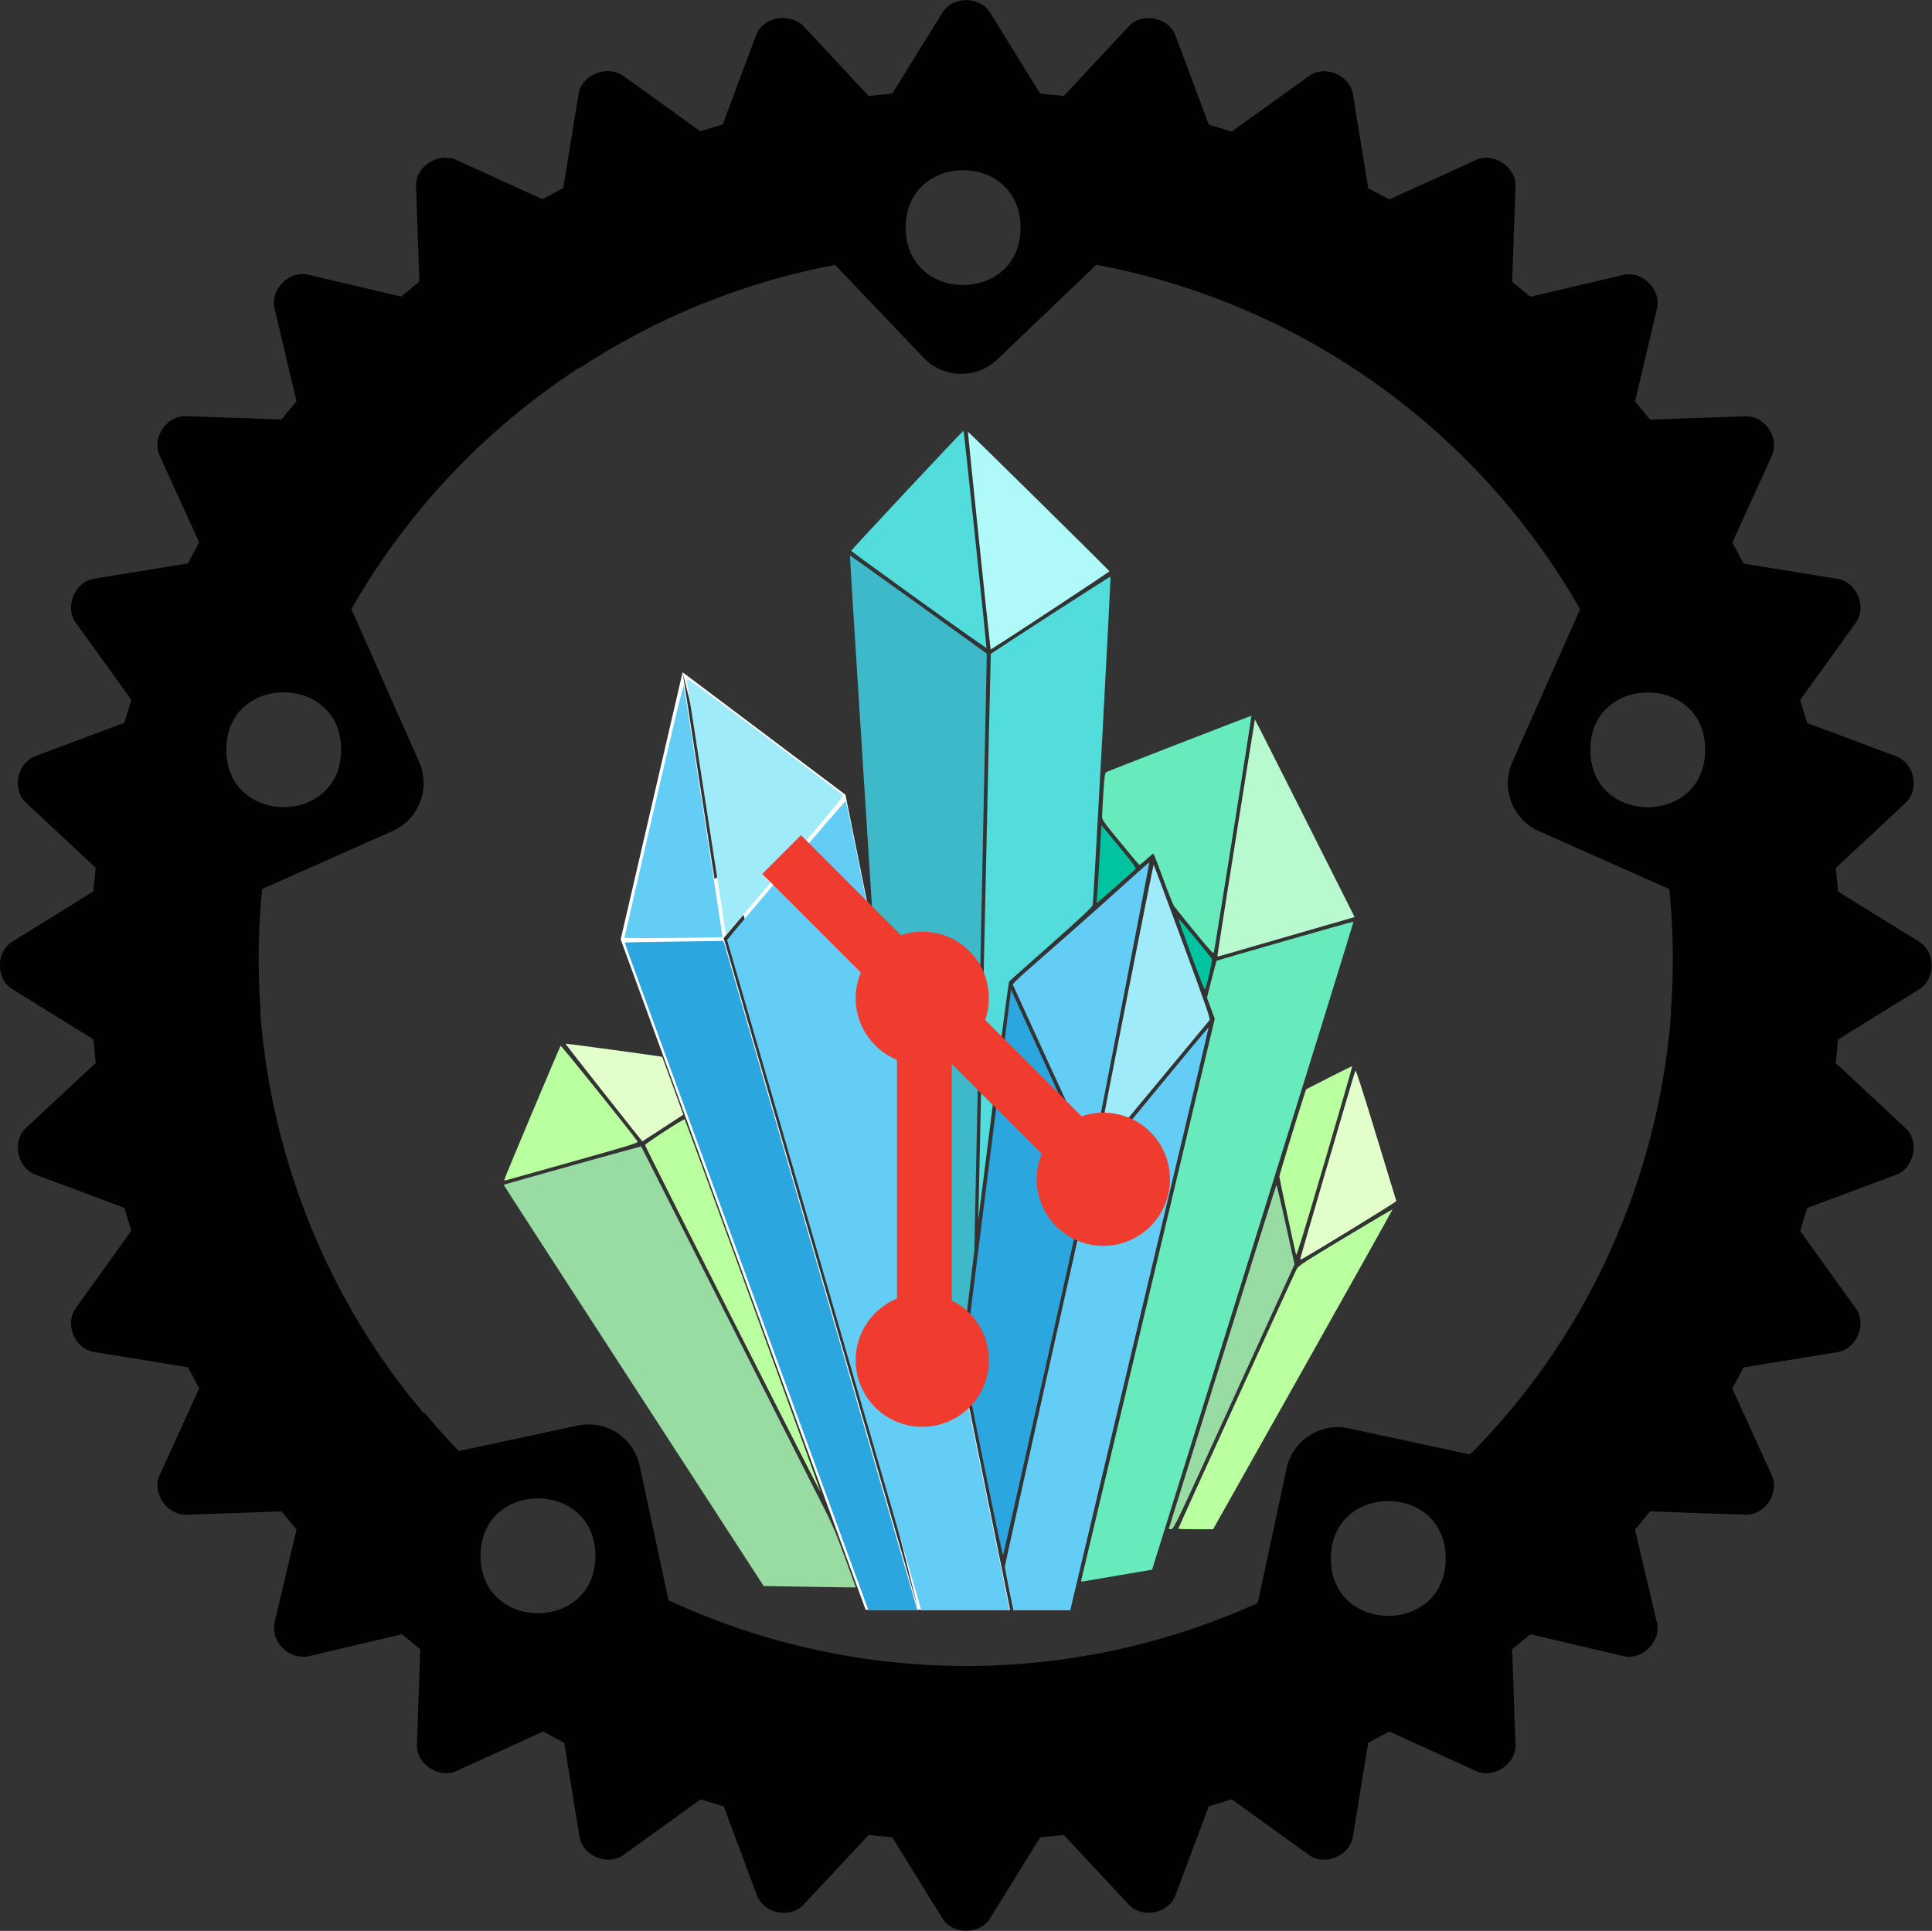 <?xml version="1.0" encoding="UTF-8" standalone="no"?>
<!-- Created with Inkscape (http://www.inkscape.org/) -->

<svg
   xmlns:dc="http://purl.org/dc/elements/1.1/"
   xmlns:cc="http://creativecommons.org/ns#"
   xmlns:rdf="http://www.w3.org/1999/02/22-rdf-syntax-ns#"
   xmlns:svg="http://www.w3.org/2000/svg"
   xmlns="http://www.w3.org/2000/svg"
   xmlns:sodipodi="http://sodipodi.sourceforge.net/DTD/sodipodi-0.dtd"
   xmlns:inkscape="http://www.inkscape.org/namespaces/inkscape"
   width="189.9mm"
   height="189.815mm"
   viewBox="0 0 189.9 189.815"
   version="1.1"
   id="svg8"
   inkscape:version="0.92.3 (2405546, 2018-03-11)"
   sodipodi:docname="zorgit_logo.svg">
  <rect x="0" y="0" width="189.9" height="189.815" fill="#333333" stroke="none"/>
  <defs
     id="defs2">
    <inkscape:path-effect
       fuse_tolerance="0"
       vertical_pattern="false"
       prop_units="false"
       tang_offset="0"
       normal_offset="0"
       spacing="0"
       scale_y_rel="false"
       prop_scale="1"
       copytype="single_stretched"
       pattern="M 0,5 C 0,2.24 2.24,0 5,0 7.76,0 10,2.24 10,5 10,7.76 7.76,10 5,10 2.24,10 0,7.76 0,5 Z"
       is_visible="true"
       id="path-effect1782"
       effect="skeletal" />
    <inkscape:path-effect
       is_visible="true"
       id="path-effect1780"
       effect="spiro" />
    <inkscape:path-effect
       fuse_tolerance="0"
       vertical_pattern="false"
       prop_units="false"
       tang_offset="0"
       normal_offset="0"
       spacing="0"
       scale_y_rel="false"
       prop_scale="1"
       copytype="single_stretched"
       pattern="M 0,5 C 0,2.24 2.24,0 5,0 7.76,0 10,2.24 10,5 10,7.76 7.76,10 5,10 2.24,10 0,7.76 0,5 Z"
       is_visible="true"
       id="path-effect1776"
       effect="skeletal" />
    <inkscape:path-effect
       is_visible="true"
       id="path-effect1774"
       effect="spiro" />
    <inkscape:path-effect
       fuse_tolerance="0"
       vertical_pattern="false"
       prop_units="false"
       tang_offset="0"
       normal_offset="0"
       spacing="0"
       scale_y_rel="false"
       prop_scale="1"
       copytype="single_stretched"
       pattern="M 0,5 C 0,2.24 2.24,0 5,0 7.76,0 10,2.24 10,5 10,7.76 7.76,10 5,10 2.24,10 0,7.76 0,5 Z"
       is_visible="true"
       id="path-effect1770"
       effect="skeletal" />
    <inkscape:path-effect
       is_visible="true"
       id="path-effect1768"
       effect="spiro" />
    <inkscape:path-effect
       is_visible="true"
       id="path-effect1760"
       effect="spiro" />
    <inkscape:path-effect
       is_visible="true"
       id="path-effect1758"
       effect="spiro" />
    <inkscape:path-effect
       fuse_tolerance="0"
       vertical_pattern="false"
       prop_units="false"
       tang_offset="0"
       normal_offset="0"
       spacing="0"
       scale_y_rel="false"
       prop_scale="1"
       copytype="single_stretched"
       pattern="M 0,5 C 0,2.24 2.24,0 5,0 7.76,0 10,2.24 10,5 10,7.76 7.76,10 5,10 2.24,10 0,7.76 0,5 Z"
       is_visible="true"
       id="path-effect1756"
       effect="skeletal" />
    <inkscape:path-effect
       fuse_tolerance="0"
       vertical_pattern="false"
       prop_units="false"
       tang_offset="0"
       normal_offset="0"
       spacing="0"
       scale_y_rel="false"
       prop_scale="1"
       copytype="single_stretched"
       pattern="M 0,5 C 0,2.24 2.24,0 5,0 7.76,0 10,2.24 10,5 10,7.76 7.76,10 5,10 2.24,10 0,7.76 0,5 Z"
       is_visible="true"
       id="path-effect1707"
       effect="skeletal" />
    <inkscape:path-effect
       fuse_tolerance="0"
       vertical_pattern="false"
       prop_units="false"
       tang_offset="0"
       normal_offset="0"
       spacing="0"
       scale_y_rel="false"
       prop_scale="1"
       copytype="single_stretched"
       pattern="m -2.121,6.149 c 0,-2.76 2.24,-5 5,-5 2.76,0 5,2.24 5,5 0,2.76 -2.24,5 -5,5 -2.76,0 -5,-2.24 -5,-5 z"
       is_visible="true"
       id="path-effect1135"
       effect="skeletal" />
    <inkscape:path-effect
       is_visible="true"
       id="path-effect1133"
       effect="spiro" />
  </defs>
  <sodipodi:namedview
     id="base"
     pagecolor="#ffffff"
     bordercolor="#666666"
     borderopacity="1.0"
     inkscape:pageopacity="0.0"
     inkscape:pageshadow="2"
     inkscape:zoom="0.70710678"
     inkscape:cx="68.997737"
     inkscape:cy="213.22059"
     inkscape:document-units="mm"
     inkscape:current-layer="layer9"
     showgrid="false"
     inkscape:window-width="1920"
     inkscape:window-height="1137"
     inkscape:window-x="-8"
     inkscape:window-y="-8"
     inkscape:window-maximized="1"
     fit-margin-top="0"
     fit-margin-left="0"
     fit-margin-right="0"
     fit-margin-bottom="0" />
  <g
     inkscape:groupmode="layer"
     id="layer9"
     inkscape:label="Background"
     transform="matrix(0.353,0,0,-0.353,195.981,163.511)"
     style="display:inline" />
  <g
     inkscape:label="crystal1"
     inkscape:groupmode="layer"
     id="layer1"
     style="display:inline"
     transform="translate(-3.616,27.85)" />
  <g
     inkscape:groupmode="layer"
     id="layer2"
     inkscape:label="crystal2"
     style="display:inline"
     transform="translate(-3.616,27.85)" />
  <g
     inkscape:groupmode="layer"
     id="layer3"
     inkscape:label="crystal3"
     style="display:inline"
     transform="translate(-3.616,27.85)" />
  <g
     inkscape:groupmode="layer"
     id="layer4"
     inkscape:label="crystal4"
     style="display:inline"
     transform="translate(-3.616,27.85)" />
  <g
     inkscape:groupmode="layer"
     id="layer7"
     inkscape:label="crystal5"
     style="display:inline"
     transform="translate(-3.616,27.85)" />
  <g
     inkscape:groupmode="layer"
     id="layer8"
     inkscape:label="crystal6"
     style="display:inline"
     transform="translate(-3.616,27.85)">
    <g
       id="g4910">
      <path
         sodipodi:nodetypes="ccccccccccccccc"
         inkscape:connector-curvature="0"
         d="M 111.027,61.403 112.839,28.33 98.324,13.967 86.796,26.289 89.054,61.91 98.028,106.303 102.732,68.685 Z M 99.36,95.387 100.655,36.042 98.324,13.967 M 112.839,28.33 100.66,36.279 M 86.796,26.289 100.66,36.279"
         style="display:inline;fill:none;stroke:none;stroke-width:0.265px;stroke-linecap:butt;stroke-linejoin:miter;stroke-opacity:1"
         id="path4768-3" />
      <path
         sodipodi:nodetypes="ccccccccccccc"
         inkscape:connector-curvature="0"
         d="m 102.732,68.685 -4.704,37.618 4.871,24.094 h 5.893 l 13.845,-58.185 -5.893,-15.996 z m 14.012,-12.468 -5.893,30.215 -8.846,39.501 m 0.728,-57.248 8.118,17.747 11.787,-14.219"
         style="display:inline;fill:none;stroke:none;stroke-width:0.265px;stroke-linecap:butt;stroke-linejoin:miter;stroke-opacity:1"
         id="path4801" />
      <path
         sodipodi:nodetypes="cccccccccccc"
         inkscape:connector-curvature="0"
         d="M 86.717,50.276 74.745,64.365 64.624,64.497 m 6.085,-26.26 4.035,26.128 19.1,65.898 M 70.71,38.237 86.717,50.276 102.899,130.398 H 88.702 L 64.624,64.497 Z"
         style="display:inline;fill:#ffffff;stroke:none;stroke-width:0.265px;stroke-linecap:butt;stroke-linejoin:miter;stroke-opacity:1"
         id="path4781" />
      <path
         sodipodi:nodetypes="cccccccccccc"
         inkscape:connector-curvature="0"
         d="m 52.718,88.376 13.891,-3.903 4.233,-2.778 m -12.237,-7.342 8.004,10.12 18.918,37.439 m -26.921,-47.559 -5.887,14.023 25.797,39.75 9.327,0.004 -19.116,-52.388 z"
         style="display:inline;fill:none;stroke:none;stroke-width:0.265px;stroke-linecap:butt;stroke-linejoin:miter;stroke-opacity:1"
         id="path4793" />
      <path
         sodipodi:nodetypes="ccccccccccccccccc"
         inkscape:connector-curvature="0"
         d="m 115.387,57.386 -3.931,-4.795 m 25.334,9.723 -13.957,4.035 -4.366,-5.358 m 8.202,-18.852 -3.836,24.209 -0.992,3.903 m -9.988,-22.377 14.817,-5.735 10.12,20.174 -19.976,64.095 -7.408,1.257 13.231,-55.454 -5.893,-15.996 -5.716,5.186 z"
         style="display:inline;fill:none;stroke:none;stroke-width:0.265;stroke-linecap:butt;stroke-linejoin:miter;stroke-miterlimit:4;stroke-dasharray:none;stroke-opacity:1"
         id="path4791" />
      <path
         transform="scale(0.265)"
         inkscape:connector-curvature="0"
         id="path4798"
         d="m 376.664,340.41 c 0.095,-3.889 1.126,-51.135 2.29,-104.99 1.165,-53.855 2.151,-97.941 2.192,-97.969 7.775,-5.227 44.246,-28.759 44.374,-28.631 0.242,0.242 -6.233,120.226 -6.567,121.695 -0.207,0.91 -3.118,3.663 -15.458,14.623 -8.362,7.426 -15.352,13.642 -15.534,13.812 -0.182,0.171 -2.837,20.16 -5.9,44.42 l -5.569,44.11 z"
         style="display:inline;opacity:1;fill:#53dcdc;fill-opacity:1;fill-rule:nonzero;stroke:none;stroke-width:0.339;stroke-linecap:round;stroke-linejoin:miter;stroke-miterlimit:8;stroke-dasharray:none;stroke-dashoffset:0;stroke-opacity:1;paint-order:fill markers stroke" />
      <path
         transform="scale(0.265)"
         inkscape:connector-curvature="0"
         id="path4800"
         d="m 456.704,240.467 c -3.792,-4.652 -7.212,-8.908 -7.601,-9.458 -0.389,-0.55 -2.219,-5.153 -4.066,-10.229 -1.847,-5.076 -3.462,-9.232 -3.588,-9.235 -0.126,-0.003 -1.293,0.958 -2.592,2.136 -1.299,1.178 -2.489,2.092 -2.643,2.033 -0.154,-0.059 -3.323,-3.819 -7.042,-8.353 -6.423,-7.831 -6.761,-8.319 -6.746,-9.723 0.009,-0.813 0.225,-4.733 0.481,-8.711 0.363,-5.653 0.58,-7.306 0.992,-7.566 0.569,-0.359 53.796,-21.03 53.915,-20.938 0.14,0.108 -13.716,87.365 -13.963,87.93 -0.188,0.43 -1.972,-1.538 -7.145,-7.885 z"
         style="display:inline;opacity:1;fill:#67ebbc;fill-opacity:1;fill-rule:nonzero;stroke:none;stroke-width:0.339;stroke-linecap:round;stroke-linejoin:miter;stroke-miterlimit:8;stroke-dasharray:none;stroke-dashoffset:0;stroke-opacity:1;paint-order:fill markers stroke" />
      <path
         transform="scale(0.265)"
         inkscape:connector-curvature="0"
         id="path4802"
         d="m 465.189,249.444 c 0,-0.544 13.808,-87.54 13.911,-87.642 0.049,-0.049 8.392,16.422 18.54,36.603 l 18.452,36.692 -24.833,7.183 c -13.658,3.951 -25.111,7.26 -25.451,7.355 -0.34,0.094 -0.619,0.009 -0.619,-0.19 z"
         style="display:inline;opacity:1;fill:#b8f9d0;fill-opacity:1;fill-rule:nonzero;stroke:none;stroke-width:0.339;stroke-linecap:round;stroke-linejoin:miter;stroke-miterlimit:8;stroke-dasharray:none;stroke-dashoffset:0;stroke-opacity:1;paint-order:fill markers stroke" />
      <path
         transform="scale(0.265)"
         inkscape:connector-curvature="0"
         id="path4804"
         d="m 414.737,480.883 c 0.107,-0.451 11.284,-47.442 24.837,-104.425 l 24.642,-103.605 -1.444,-3.923 -1.444,-3.923 1.729,-6.792 c 0.951,-3.736 1.78,-6.835 1.842,-6.887 0.322,-0.271 50.642,-14.656 50.781,-14.517 0.09,0.09 -16.683,54.213 -37.273,120.272 l -37.437,120.109 -12.021,2.039 c -6.611,1.121 -12.558,2.136 -13.214,2.256 -1.11,0.202 -1.18,0.16 -0.999,-0.603 z"
         style="display:inline;opacity:1;fill:#67ebbc;fill-opacity:1;fill-rule:nonzero;stroke:none;stroke-width:0.339;stroke-linecap:round;stroke-linejoin:miter;stroke-miterlimit:8;stroke-dasharray:none;stroke-dashoffset:0;stroke-opacity:1;paint-order:fill markers stroke" />
      <path
         transform="scale(0.265)"
         inkscape:connector-curvature="0"
         id="path4806"
         d="m 420.368,323.085 c 4.07,-21.64 21.026,-107.549 21.192,-107.374 0.129,0.136 4.945,13.039 10.701,28.674 9.085,24.675 10.402,28.501 9.98,28.991 -0.268,0.311 -9.843,11.861 -21.28,25.667 -14.891,17.978 -20.737,24.801 -20.594,24.042 z"
         style="display:inline;opacity:1;fill:#a0ebfa;fill-opacity:1;fill-rule:nonzero;stroke:none;stroke-width:0.339;stroke-linecap:round;stroke-linejoin:miter;stroke-miterlimit:8;stroke-dasharray:none;stroke-dashoffset:0;stroke-opacity:1;paint-order:fill markers stroke" />
      <path
         transform="scale(0.265)"
         inkscape:connector-curvature="0"
         id="path4808"
         d="m 404.062,292.477 c -8.034,-17.562 -14.677,-32.111 -14.762,-32.332 -0.085,-0.221 2.277,-2.537 5.248,-5.146 2.971,-2.61 10.025,-8.802 15.676,-13.76 5.651,-4.959 14.622,-12.96 19.936,-17.781 5.314,-4.821 9.719,-8.708 9.789,-8.638 0.102,0.102 -20.851,108.184 -21.186,109.281 -0.052,0.169 -6.667,-14.061 -14.701,-31.623 z"
         style="display:inline;opacity:1;fill:#64cdf6;fill-opacity:1;fill-rule:nonzero;stroke:none;stroke-width:0.339;stroke-linecap:round;stroke-linejoin:miter;stroke-miterlimit:8;stroke-dasharray:none;stroke-dashoffset:0;stroke-opacity:1;paint-order:fill markers stroke" />
      <path
         transform="scale(0.265)"
         inkscape:connector-curvature="0"
         id="path4810"
         d="m 378.319,436.84 -7.144,-35.619 8.739,-69.593 8.739,-69.593 14.458,31.586 c 7.952,17.372 14.608,31.984 14.791,32.47 0.261,0.695 -3.125,16.337 -15.804,73.009 -8.875,39.669 -16.248,72.403 -16.385,72.742 -0.144,0.358 -3.249,-14.34 -7.393,-35.002 z"
         style="display:inline;opacity:1;fill:#2ca6de;fill-opacity:1;fill-rule:nonzero;stroke:none;stroke-width:0.339;stroke-linecap:round;stroke-linejoin:miter;stroke-miterlimit:8;stroke-dasharray:none;stroke-dashoffset:0;stroke-opacity:1;paint-order:fill markers stroke" />
      <path
         transform="scale(0.265)"
         inkscape:connector-curvature="0"
         id="path4812"
         d="m 389.357,491.465 c -0.674,-2.891 -3.01,-14.86 -3.01,-15.422 0,-0.683 32.661,-146.922 33.155,-148.454 0.244,-0.755 42.209,-51.706 42.434,-51.52 0.058,0.048 -6.491,27.749 -14.554,61.559 -16.475,69.084 -34.027,142.879 -35.664,149.948 l -1.085,4.685 h -10.545 -10.545 z"
         style="display:inline;opacity:1;fill:#64cdf6;fill-opacity:1;fill-rule:nonzero;stroke:none;stroke-width:0.339;stroke-linecap:round;stroke-linejoin:miter;stroke-miterlimit:8;stroke-dasharray:none;stroke-dashoffset:0;stroke-opacity:1;paint-order:fill markers stroke" />
      <path
         transform="scale(0.265)"
         inkscape:connector-curvature="0"
         id="path4814"
         d="m 353.724,315.219 -16.536,-81.936 -4.192,-66.114 c -2.306,-36.363 -4.154,-66.159 -4.106,-66.214 0.047,-0.055 11.483,8.112 25.413,18.149 l 25.327,18.249 0.013,1.296 c 0.007,0.713 -1.025,50.537 -2.294,110.721 l -2.308,109.425 -2.163,18.031 c -1.19,9.917 -2.266,18.548 -2.39,19.18 -0.164,0.829 -4.828,-21.648 -16.763,-80.787 z"
         style="display:inline;opacity:1;fill:#3db9c9;fill-opacity:1;fill-rule:nonzero;stroke:none;stroke-width:0.339;stroke-linecap:round;stroke-linejoin:miter;stroke-miterlimit:8;stroke-dasharray:none;stroke-dashoffset:0;stroke-opacity:1;paint-order:fill markers stroke" />
      <path
         transform="scale(0.265)"
         inkscape:connector-curvature="0"
         id="path4817"
         d="m 319.378,368.075 c -19.792,-68.302 -36.01,-124.288 -36.039,-124.414 -0.093,-0.401 43.779,-51.877 44.002,-51.629 0.118,0.131 2.066,9.466 4.33,20.744 5.564,27.717 56.036,277.687 56.271,278.688 l 0.186,0.795 h -16.382 -16.382 z"
         style="display:inline;opacity:1;fill:#64cdf6;fill-opacity:1;fill-rule:nonzero;stroke:none;stroke-width:0.339;stroke-linecap:round;stroke-linejoin:miter;stroke-miterlimit:8;stroke-dasharray:none;stroke-dashoffset:0;stroke-opacity:1;paint-order:fill markers stroke" />
      <path
         transform="scale(0.265)"
         inkscape:connector-curvature="0"
         id="path4819"
         d="m 275.723,195.012 c -3.955,-25.62 -7.276,-47.123 -7.381,-47.783 -0.182,-1.146 1.13,-0.208 28.413,20.29 15.732,11.82 28.901,21.77 29.263,22.111 0.637,0.599 -0.058,1.465 -20.458,25.495 -11.615,13.681 -21.462,25.234 -21.882,25.672 l -0.764,0.797 z"
         style="display:inline;opacity:1;fill:#a0ebfa;fill-opacity:1;fill-rule:nonzero;stroke:none;stroke-width:0.339;stroke-linecap:round;stroke-linejoin:miter;stroke-miterlimit:8;stroke-dasharray:none;stroke-dashoffset:0;stroke-opacity:1;paint-order:fill markers stroke" />
      <path
         transform="scale(0.265)"
         inkscape:connector-curvature="0"
         id="path4821"
         d="m 245.27,242.792 c -0.005,-0.174 4.885,-21.464 10.867,-47.311 8.405,-36.319 10.937,-46.76 11.147,-45.962 0.338,1.284 14.445,92.864 14.323,92.984 -0.275,0.27 -36.329,0.557 -36.337,0.289 z"
         style="display:inline;opacity:1;fill:#64cdf6;fill-opacity:1;fill-rule:nonzero;stroke:none;stroke-width:0.339;stroke-linecap:round;stroke-linejoin:miter;stroke-miterlimit:8;stroke-dasharray:none;stroke-dashoffset:0;stroke-opacity:1;paint-order:fill markers stroke" />
      <path
         transform="scale(0.265)"
         inkscape:connector-curvature="0"
         id="path4823"
         d="m 335.47,491.465 c -0.166,-0.438 -17.68,-48.366 -38.921,-106.508 -21.241,-58.142 -41.464,-113.497 -44.941,-123.011 -3.476,-9.514 -6.274,-17.346 -6.216,-17.404 0.058,-0.058 8.315,-0.214 18.349,-0.348 l 18.244,-0.243 0.722,2.443 c 1.702,5.755 70.725,244.012 70.946,244.893 l 0.244,0.972 h -9.063 -9.063 z"
         style="display:inline;opacity:1;fill:#2ca6de;fill-opacity:1;fill-rule:nonzero;stroke:none;stroke-width:0.339;stroke-linecap:round;stroke-linejoin:miter;stroke-miterlimit:8;stroke-dasharray:none;stroke-dashoffset:0;stroke-opacity:1;paint-order:fill markers stroke" />
      <path
         transform="scale(0.265)"
         inkscape:connector-curvature="0"
         id="path4825"
         d="m 237.561,300.244 c -7.842,-9.93 -14.206,-18.108 -14.14,-18.173 0.116,-0.116 35.729,4.727 35.852,4.876 0.035,0.042 1.81,4.886 3.946,10.764 l 3.883,10.687 -7.567,4.957 c -4.162,2.727 -7.601,4.954 -7.641,4.95 -0.041,-0.004 -6.49,-8.132 -14.333,-18.062 z"
         style="display:inline;opacity:1;fill:#e2ffcb;fill-opacity:1;fill-rule:nonzero;stroke:none;stroke-width:0.339;stroke-linecap:round;stroke-linejoin:miter;stroke-miterlimit:8;stroke-dasharray:none;stroke-dashoffset:0;stroke-opacity:1;paint-order:fill markers stroke" />
      <path
         transform="scale(0.265)"
         inkscape:connector-curvature="0"
         id="path4827"
         d="m 200.806,332.245 c 0.303,-1.1 20.487,-49.085 20.78,-49.402 0.197,-0.213 25.349,31.058 28.536,35.478 0.382,0.529 -1.929,1.248 -23.783,7.395 -13.313,3.745 -24.546,6.897 -24.962,7.006 -0.614,0.161 -0.721,0.071 -0.57,-0.477 z"
         style="display:inline;opacity:1;fill:#baffa0;fill-opacity:1;fill-rule:nonzero;stroke:none;stroke-width:0.339;stroke-linecap:round;stroke-linejoin:miter;stroke-miterlimit:8;stroke-dasharray:none;stroke-dashoffset:0;stroke-opacity:1;paint-order:stroke fill markers" />
      <path
         transform="scale(0.265)"
         inkscape:connector-curvature="0"
         id="path4829"
         d="m 307.244,483.43 -10.337,-0.185 -48.274,-74.383 c -26.551,-40.911 -48.23,-74.416 -48.176,-74.456 0.232,-0.171 50.939,-14.335 51.003,-14.246 0.039,0.054 13.4,26.508 29.692,58.787 16.292,32.279 32.347,64.02 35.677,70.534 5.618,10.988 6.352,12.655 10.163,23.069 l 4.108,11.225 -6.76,-0.08 c -3.718,-0.044 -11.412,-0.164 -17.097,-0.265 z"
         style="display:inline;opacity:1;fill:#99dca3;fill-opacity:1;fill-rule:nonzero;stroke:none;stroke-width:0.339;stroke-linecap:round;stroke-linejoin:miter;stroke-miterlimit:8;stroke-dasharray:none;stroke-dashoffset:0;stroke-opacity:1;paint-order:fill markers stroke" />
      <path
         transform="scale(0.265)"
         inkscape:connector-curvature="0"
         id="path4831"
         d="m 285.408,384.38 c -17.89,-35.401 -32.527,-64.518 -32.527,-64.705 0,-0.488 14.439,-9.872 14.724,-9.57 0.365,0.388 50.536,138.052 50.427,138.364 -0.053,0.151 -14.734,-28.689 -32.623,-64.09 z"
         style="display:inline;opacity:1;fill:#baffa0;fill-opacity:1;fill-rule:nonzero;stroke:none;stroke-width:0.339;stroke-linecap:round;stroke-linejoin:miter;stroke-miterlimit:8;stroke-dasharray:none;stroke-dashoffset:0;stroke-opacity:1;paint-order:fill markers stroke" />
      <path
         transform="scale(0.265)"
         inkscape:connector-curvature="0"
         id="path4833"
         d="m 354.425,117.518 c -13.763,-9.911 -25.042,-18.13 -25.064,-18.264 -0.052,-0.31 41.495,-44.745 41.672,-44.569 0.176,0.176 8.63,80.214 8.51,80.573 -0.051,0.154 -11.354,-7.829 -25.117,-17.74 z"
         style="display:inline;opacity:1;fill:#53dcdc;fill-opacity:1;fill-rule:nonzero;stroke:none;stroke-width:0.339;stroke-linecap:round;stroke-linejoin:miter;stroke-miterlimit:8;stroke-dasharray:none;stroke-dashoffset:0;stroke-opacity:1;paint-order:fill markers stroke" />
      <path
         transform="scale(0.265)"
         inkscape:connector-curvature="0"
         id="path4835"
         d="m 380.891,134.176 c -0.603,-4.7 -8.336,-79.022 -8.233,-79.125 0.128,-0.128 52.34,51.376 52.491,51.78 0.068,0.18 -38.004,25.284 -43.079,28.406 l -0.968,0.595 z"
         style="display:inline;opacity:1;fill:#b0f9f9;fill-opacity:1;fill-rule:nonzero;stroke:none;stroke-width:0.339;stroke-linecap:round;stroke-linejoin:miter;stroke-miterlimit:8;stroke-dasharray:none;stroke-dashoffset:0;stroke-opacity:1;paint-order:fill markers stroke" />
      <path
         transform="scale(0.265)"
         inkscape:connector-curvature="0"
         id="path4837"
         d="m 455.5,249.212 c -2.692,-7.319 -4.811,-13.39 -4.71,-13.491 0.157,-0.157 11.673,13.735 12.399,14.956 0.224,0.377 -1.844,9.537 -2.526,11.189 -0.192,0.466 -1.671,-3.16 -5.163,-12.654 z"
         style="display:inline;opacity:1;fill:#00c39f;fill-opacity:1;fill-rule:nonzero;stroke:none;stroke-width:0.339;stroke-linecap:round;stroke-linejoin:miter;stroke-miterlimit:8;stroke-dasharray:none;stroke-dashoffset:0;stroke-opacity:1;paint-order:fill markers stroke" />
      <path
         transform="scale(0.265)"
         inkscape:connector-curvature="0"
         id="path4839"
         d="m 420.463,228.952 c 0.087,-0.535 0.508,-7.035 0.936,-14.444 l 0.778,-13.472 1.813,2.158 c 0.997,1.187 3.935,4.756 6.529,7.93 3.969,4.858 4.638,5.845 4.225,6.235 -1.741,1.641 -14.16,12.565 -14.285,12.565 -0.085,0 -0.083,-0.438 0.004,-0.972 z"
         style="display:inline;opacity:1;fill:#00c39f;fill-opacity:1;fill-rule:nonzero;stroke:none;stroke-width:0.339;stroke-linecap:round;stroke-linejoin:miter;stroke-miterlimit:8;stroke-dasharray:none;stroke-dashoffset:0;stroke-opacity:1;paint-order:fill markers stroke" />
      <path
         transform="scale(0.265)"
         inkscape:connector-curvature="0"
         id="path4841"
         d="m 494.386,360.385 c -0.971,-3.98 -6.215,-28.463 -6.215,-29.016 0,-0.575 6.458,-21.759 9.215,-30.226 l 0.698,-2.143 8.5,-4.347 c 4.675,-2.391 8.559,-4.288 8.631,-4.217 0.072,0.072 -4.537,16.038 -10.241,35.481 -7.269,24.774 -10.436,35.086 -10.587,34.467 z"
         style="display:inline;opacity:1;fill:#baffa0;fill-opacity:1;fill-rule:nonzero;stroke:none;stroke-width:0.339;stroke-linecap:round;stroke-linejoin:miter;stroke-miterlimit:8;stroke-dasharray:none;stroke-dashoffset:0;stroke-opacity:1;paint-order:fill markers stroke" />
      <path
         transform="scale(0.265)"
         inkscape:connector-curvature="0"
         id="path4843"
         d="m 495.949,361.806 c 0,-0.419 20.029,-68.857 20.415,-69.755 0.182,-0.425 2.672,7.278 7.656,23.688 4.062,13.375 7.451,24.495 7.531,24.711 0.115,0.311 -34.817,21.704 -35.439,21.704 -0.089,0 -0.162,-0.156 -0.162,-0.347 z"
         style="display:inline;opacity:1;fill:#e2ffcb;fill-opacity:1;fill-rule:nonzero;stroke:none;stroke-width:0.339;stroke-linecap:round;stroke-linejoin:miter;stroke-miterlimit:8;stroke-dasharray:none;stroke-dashoffset:0;stroke-opacity:1;paint-order:fill markers stroke" />
      <path
         transform="scale(0.265)"
         inkscape:connector-curvature="0"
         id="path4845"
         d="m 447.237,461.795 c 0.097,-0.259 9.051,-28.949 19.898,-63.756 10.847,-34.807 19.82,-63.399 19.939,-63.536 0.119,-0.138 1.681,6.429 3.471,14.592 l 3.254,14.842 -22.351,49.048 c -21.732,47.69 -22.379,49.051 -23.369,49.164 -0.732,0.084 -0.969,-0.016 -0.843,-0.354 z"
         style="display:inline;opacity:1;fill:#99dca3;fill-opacity:1;fill-rule:nonzero;stroke:none;stroke-width:0.339;stroke-linecap:round;stroke-linejoin:miter;stroke-miterlimit:8;stroke-dasharray:none;stroke-dashoffset:0;stroke-opacity:1;paint-order:fill markers stroke" />
      <path
         transform="scale(0.265)"
         inkscape:connector-curvature="0"
         id="path4847"
         d="m 450.694,461.994 c 0,-0.353 43.135,-94.951 43.963,-96.414 0.667,-1.179 2.911,-2.639 18.061,-11.751 9.515,-5.723 17.356,-10.348 17.425,-10.279 0.069,0.069 -14.875,26.792 -33.209,59.383 l -33.335,59.257 -6.452,0.009 c -3.549,0.005 -6.452,-0.088 -6.452,-0.206 z"
         style="display:inline;opacity:1;fill:#baffa0;fill-opacity:1;fill-rule:nonzero;stroke:none;stroke-width:0.339;stroke-linecap:round;stroke-linejoin:miter;stroke-miterlimit:8;stroke-dasharray:none;stroke-dashoffset:0;stroke-opacity:1;paint-order:fill markers stroke" />
      <path
         inkscape:connector-curvature="0"
         d="m 140.878,90.267 -10.041,6.047 -1.918,-8.731 m 7.75,-11.16 -5.832,19.891 -11.906,26.128 m 17.738,-46.019 4.21,13.845 -18.111,32.174 h -4.696 l 13.56,-43.458 z"
         style="fill:none;stroke:none;stroke-width:0.265px;stroke-linecap:butt;stroke-linejoin:miter;stroke-opacity:1"
         id="path4816" />
    </g>
  </g>
  <g
     inkscape:groupmode="layer"
     id="layer5"
     inkscape:label="Cogwheel"
     style="display:inline"
     transform="translate(-3.616,27.85)">
    <g
       id="g4820"
       transform="matrix(1.815,0,0,1.815,-81.69,99.001)"
       style="opacity:0.98">
      <g
         id="g4876"
         transform="translate(45.626,-71.273)">
        <path
           inkscape:connector-curvature="0"
           id="path1117"
           d="m 53.701,1.391 c -0.505,0 -1.011,0.223 -1.285,0.668 l -2.721,4.395 -1.281,0.125 -3.523,-3.779 c -0.143,-0.153 -0.32,-0.252 -0.506,-0.324 -0.004,-0.001 -0.006,-0.004 -0.01,-0.006 -0.003,-0.001 -0.006,-0.003 -0.01,-0.004 -0.066,-0.024 -0.131,-0.046 -0.199,-0.061 -0.111,-0.028 -0.225,-0.046 -0.34,-0.049 -0.629,-0.017 -1.279,0.324 -1.508,0.939 l -1.805,4.828 -1.217,0.369 -4.162,-2.996 c -0.215,-0.155 -0.463,-0.234 -0.715,-0.25 -0.761,-0.073 -1.583,0.438 -1.711,1.227 l -0.83,5.092 -1.129,0.605 -4.658,-2.125 C 25.963,9.987 25.83,9.954 25.695,9.938 24.817,9.804 23.869,10.545 23.904,11.467 l 0.182,5.166 -0.992,0.814 -5.031,-1.186 c -1.022,-0.24 -2.06,0.798 -1.82,1.82 l 1.188,5.031 -0.816,0.99 -5.166,-0.18 c -1.052,-0.04 -1.866,1.183 -1.428,2.139 l 2.139,4.695 -0.611,1.143 -5.09,0.828 c -1.034,0.17 -1.598,1.527 -0.984,2.377 l 3.012,4.182 -0.379,1.246 -4.826,1.807 c -0.982,0.366 -1.27,1.805 -0.502,2.521 l 3.777,3.523 -0.125,1.279 -4.395,2.721 c -0.89,0.55 -0.89,2.022 0,2.57 l 4.395,2.721 0.125,1.279 -3.775,3.523 c -0.768,0.714 -0.482,2.153 0.5,2.521 l 4.828,1.805 0.377,1.246 -3.01,4.184 c -0.614,0.852 -0.052,2.209 0.984,2.375 l 5.09,0.828 0.611,1.145 -2.139,4.693 c -0.389,0.846 0.217,1.902 1.086,2.102 0.124,0.033 0.255,0.05 0.389,0.045 l 5.127,-0.178 0.807,0.982 -1.186,5.033 c -0.21,0.894 0.561,1.8 1.443,1.848 0.14,0.013 0.281,0.008 0.424,-0.025 l 5.029,-1.184 0.992,0.812 -0.18,5.168 c -0.04,1.046 1.185,1.864 2.139,1.428 l 4.693,-2.139 1.143,0.613 0.83,5.088 c 0.168,1.036 1.527,1.596 2.377,0.986 l 4.184,-3.014 1.246,0.379 1.805,4.826 c 0.366,0.98 1.807,1.268 2.521,0.5 l 3.523,-3.775 1.281,0.127 2.719,4.395 c 0.548,0.886 2.022,0.888 2.572,0 l 2.719,-4.395 1.281,-0.127 3.521,3.775 c 0.714,0.768 2.155,0.48 2.521,-0.5 l 1.805,-4.826 1.246,-0.379 4.184,3.014 c 0.85,0.61 2.207,0.048 2.375,-0.986 l 0.83,-5.088 1.145,-0.613 4.693,2.139 c 0.954,0.436 2.177,-0.38 2.139,-1.428 l -0.182,-5.168 0.992,-0.812 5.031,1.184 c 1.022,0.24 2.058,-0.794 1.818,-1.814 l -1.186,-5.033 0.814,-0.992 5.166,0.18 c 1.042,0.042 1.866,-1.185 1.428,-2.139 l -2.139,-4.693 0.611,-1.145 5.09,-0.828 c 1.036,-0.166 1.598,-1.523 0.984,-2.375 l -3.01,-4.184 0.377,-1.246 4.828,-1.805 c 0.982,-0.368 1.268,-1.807 0.5,-2.521 l -3.775,-3.523 0.125,-1.279 4.395,-2.721 c 0.89,-0.548 0.89,-2.02 0,-2.57 l -4.395,-2.721 -0.125,-1.279 3.777,-3.523 c 0.768,-0.716 0.48,-2.155 -0.502,-2.521 l -4.826,-1.807 -0.379,-1.246 3.012,-4.182 c 0.614,-0.85 0.05,-2.207 -0.984,-2.377 l -5.09,-0.828 -0.611,-1.143 2.139,-4.695 c 0.438,-0.956 -0.376,-2.179 -1.428,-2.139 l -5.166,0.18 -0.816,-0.99 1.188,-5.031 c 0.24,-1.022 -0.798,-2.06 -1.82,-1.82 l -5.031,1.186 -0.992,-0.814 0.182,-5.166 c 0.04,-1.046 -1.185,-1.864 -2.139,-1.43 l -4.693,2.141 -1.143,-0.613 -0.83,-5.092 c -0.168,-1.032 -1.527,-1.596 -2.377,-0.984 l -4.184,3.012 -1.244,-0.377 -1.805,-4.828 c -0.366,-0.984 -1.809,-1.268 -2.523,-0.504 l -3.521,3.779 -1.279,-0.125 -2.721,-4.395 c -0.275,-0.445 -0.78,-0.668 -1.285,-0.668 z m -0.166,9.213 c 1.554,0 3.107,1.035 3.107,3.107 0,4.144 -6.217,4.144 -6.217,0 0,-2.072 1.555,-3.107 3.109,-3.107 z m 7.213,5.119 c 11.048,2.07 20.627,8.891 26.195,18.656 l -3.666,8.279 c -0.633,1.433 0.012,3.109 1.441,3.744 l 7.059,3.135 c 0.055,0.552 0.098,1.105 0.129,1.658 0.093,1.661 0.077,3.327 -0.047,4.986 0,0 0.015,0.048 0.016,0.049 -0.54,7.226 -3.172,14.28 -7.537,20.064 -0.455,0.599 -0.925,1.187 -1.414,1.758 -0.049,0.057 -0.096,0.115 -0.145,0.172 -0.576,0.664 -1.172,1.31 -1.793,1.934 l -6.574,-1.414 c -1.531,-0.328 -3.037,0.646 -3.365,2.18 l -1.559,7.281 c -10.152,4.598 -21.805,4.543 -31.912,-0.152 l -1.559,-7.281 c -0.328,-1.532 -1.833,-2.507 -3.363,-2.178 l -6.428,1.379 c -0.642,-0.661 -1.255,-1.349 -1.848,-2.055 a 29.345,32.527 0 0 1 -0.045,0.014 c -0.455,-0.536 -0.897,-1.084 -1.322,-1.645 -4.365,-5.784 -6.997,-12.838 -7.537,-20.064 2e-4,-7.7e-4 0.016,-0.049 0.016,-0.049 -0.124,-1.659 -0.14,-3.326 -0.047,-4.986 0.031,-0.554 0.074,-1.106 0.129,-1.658 l 7.059,-3.135 c 1.429,-0.635 2.074,-2.311 1.441,-3.744 l -3.666,-8.279 c 3.054,-5.356 7.323,-9.814 12.373,-13.098 a 29.345,32.527 0 0 1 0.021,0.018 c 4.167,-2.72 8.848,-4.624 13.801,-5.561 l 4.785,5.021 c 1.082,1.133 2.874,1.175 4.006,0.092 z M 16.738,38.881 c 1.554,0 3.109,1.035 3.109,3.107 0,4.144 -6.217,4.144 -6.217,0 0,-2.072 1.553,-3.107 3.107,-3.107 z m 73.873,0.008 c 1.554,0 3.107,1.035 3.107,3.107 0,4.144 -6.217,4.144 -6.217,0 0,-2.072 1.555,-3.107 3.109,-3.107 z m -60.104,43.65 c 1.554,0 3.109,1.037 3.109,3.109 0,4.144 -6.217,4.144 -6.217,0 0,-2.072 1.553,-3.109 3.107,-3.109 z m 46.053,0.146 c 1.554,0 3.107,1.035 3.107,3.107 0,4.144 -6.217,4.144 -6.217,0 0,-2.072 1.555,-3.107 3.109,-3.107 z"
           style="stroke:none;stroke-width:0.163;stroke-miterlimit:4;stroke-dasharray:none;stroke-opacity:1" />
      </g>
    </g>
  </g>
  <g
     inkscape:groupmode="layer"
     id="layer6"
     inkscape:label="Git"
     style="display:inline"
     transform="translate(-3.616,27.85)">
    <g
       transform="matrix(0.727,0,0,-0.727,171.569,238.146)"
       inkscape:label="ink_ext_XXXXXX"
       id="g4830"
       style="fill-rule:nonzero;stroke:#ffffff;stroke-opacity:1">
      <path
         id="path4913"
         style="fill:#f03c2e;fill-opacity:1;stroke:none;stroke-width:0.466;stroke-linecap:butt;stroke-linejoin:miter;stroke-miterlimit:4;stroke-dasharray:none;stroke-opacity:1"
         d="m -109.205,239.429 c 3.142,1.061 6.745,0.349 9.249,-2.155 2.519,-2.52 3.224,-6.154 2.136,-9.307 l 13.031,-13.029 c 3.153,1.087 6.789,0.384 9.308,-2.138 3.518,-3.517 3.518,-9.219 0,-12.739 -3.521,-3.52 -9.221,-3.52 -12.743,0 -2.646,2.649 -3.301,6.537 -1.959,9.797 l -12.154,12.153 v -31.979 c 0.857,-0.425 1.667,-0.99 2.381,-1.703 3.518,-3.518 3.518,-9.219 0,-12.742 -3.518,-3.517 -9.223,-3.517 -12.738,0 -3.518,3.523 -3.518,9.224 0,12.742 0.87,0.869 1.877,1.526 2.951,1.965 v 32.275 c -1.074,0.44 -2.079,1.091 -2.951,1.966 -2.665,2.664 -3.306,6.575 -1.939,9.848 l -13.328,13.33 5.237,5.236 z"
         inkscape:connector-curvature="0"
         sodipodi:nodetypes="ccccccccccccccccccccc" />
    </g>
  </g>
</svg>

